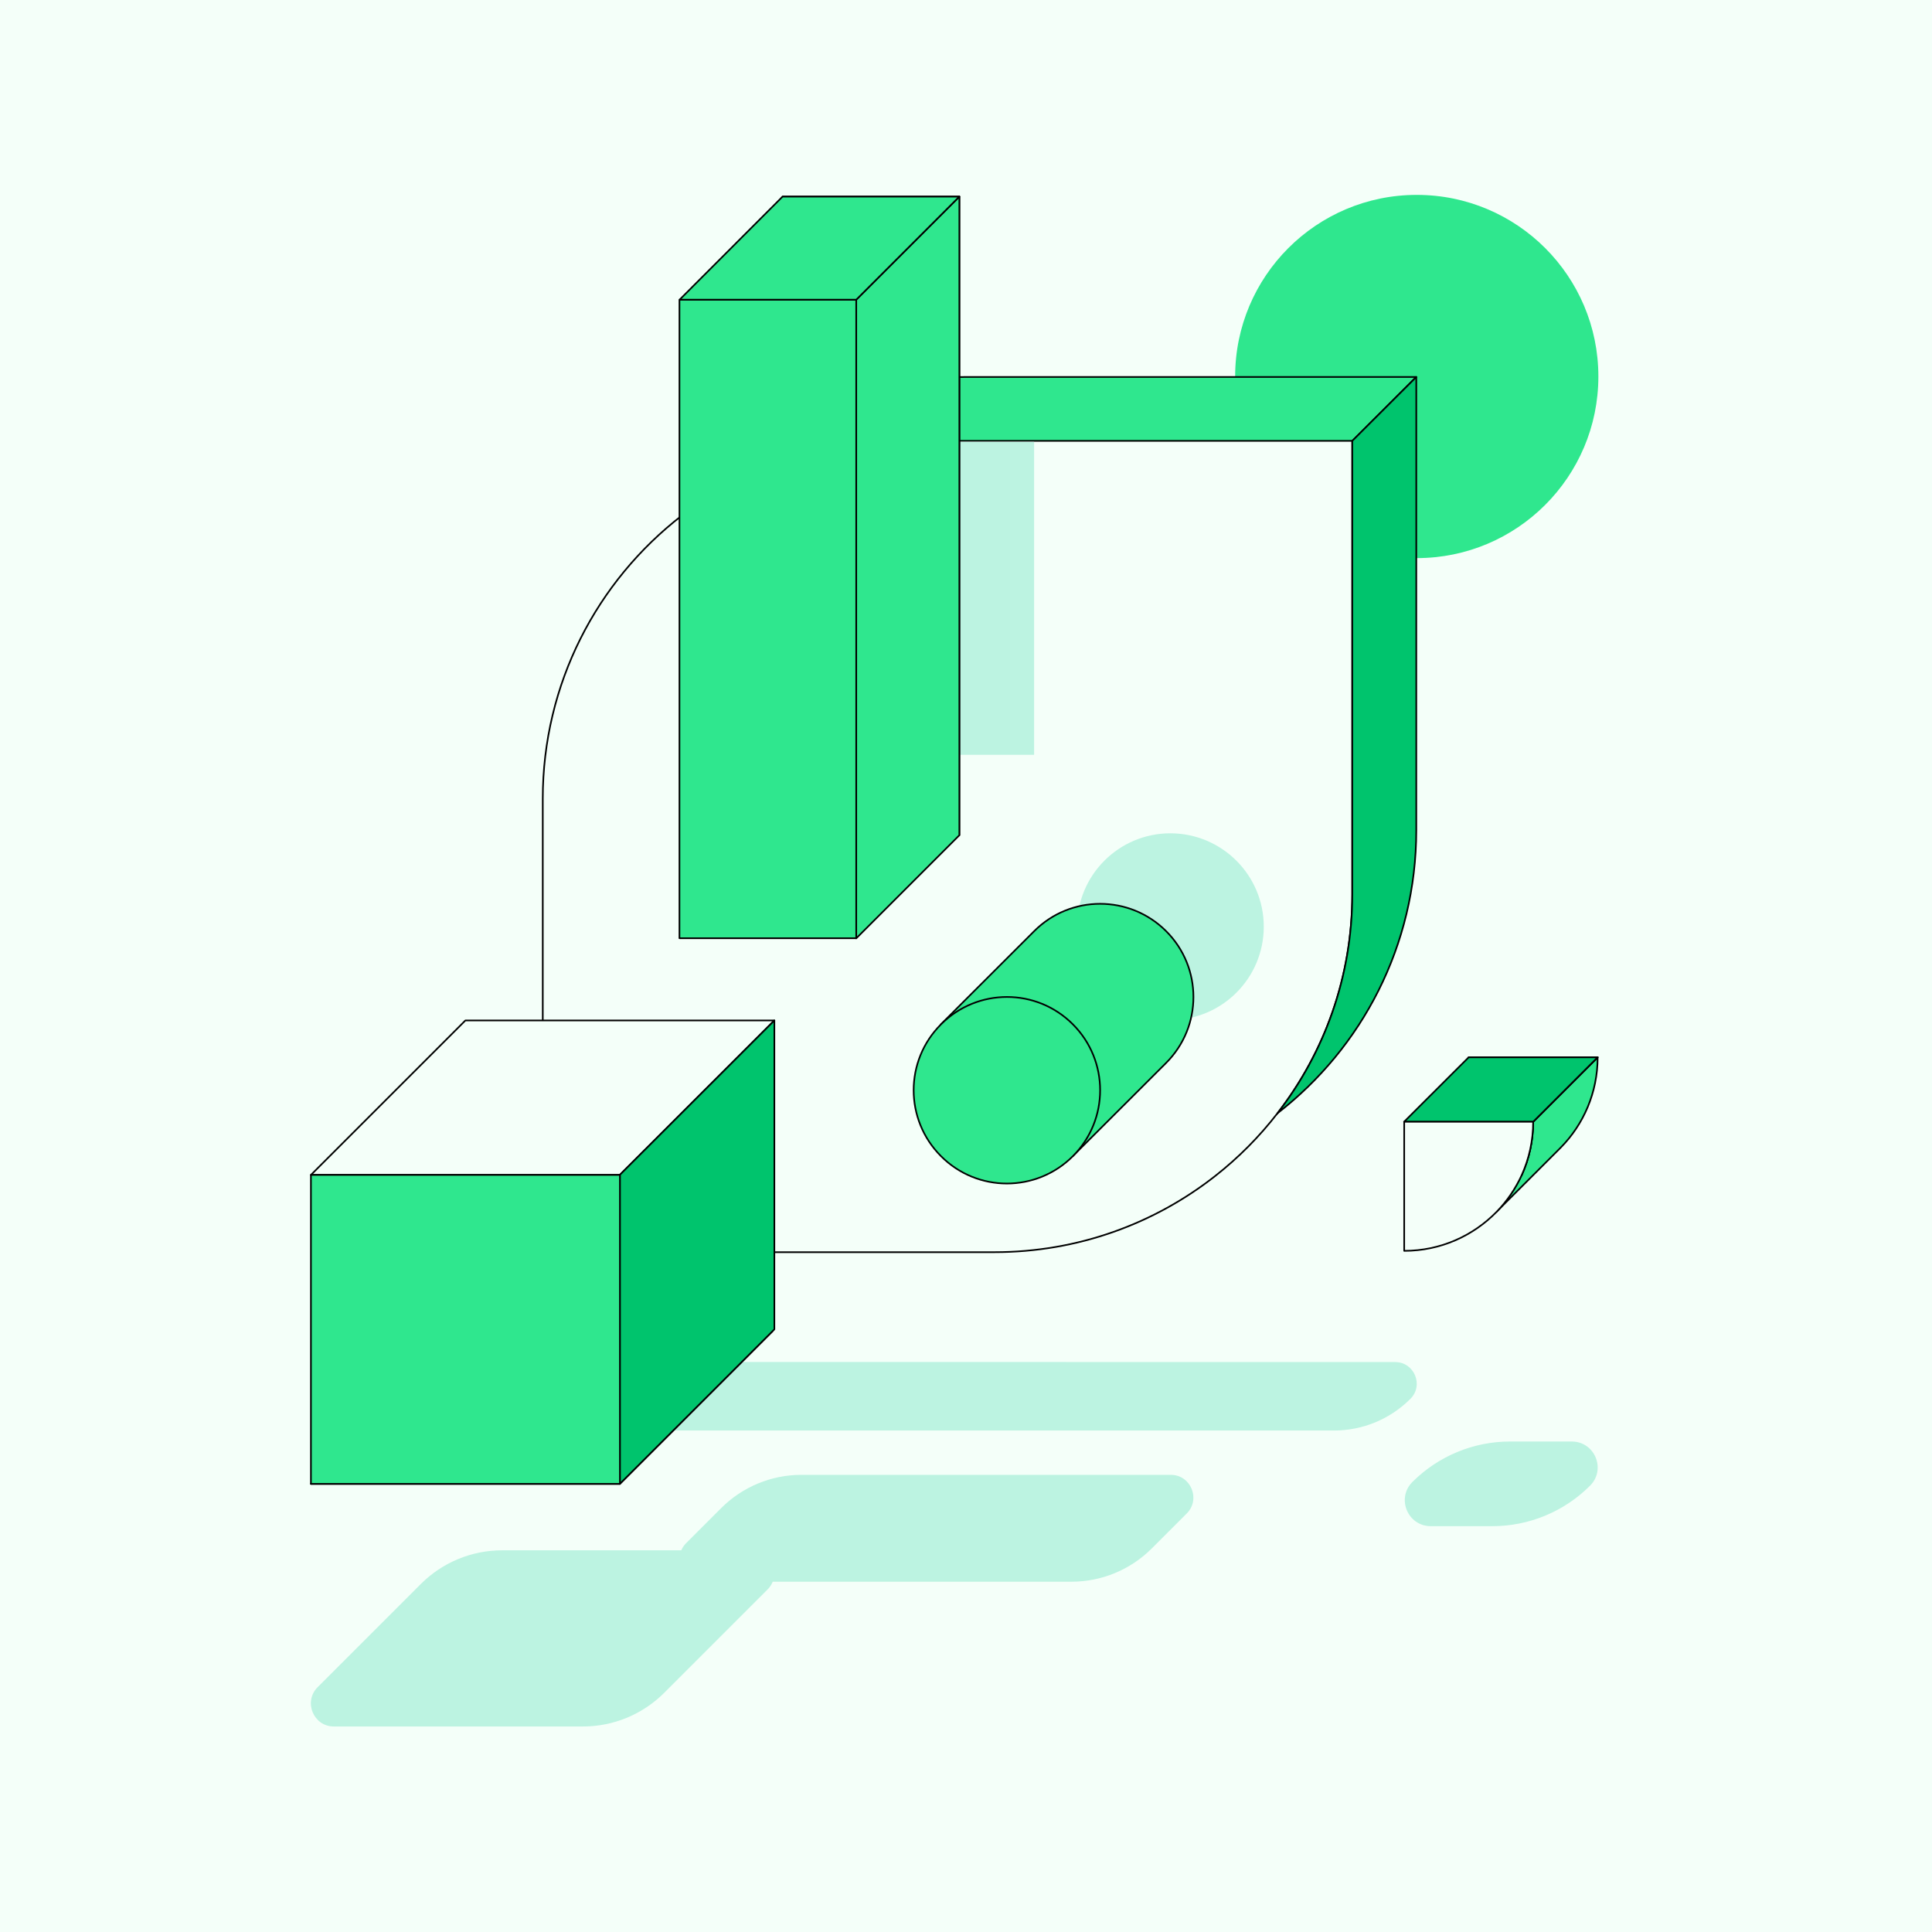 <?xml version="1.0" encoding="utf-8"?>
<!-- Generator: Adobe Illustrator 27.3.1, SVG Export Plug-In . SVG Version: 6.00 Build 0)  -->
<svg version="1.1" id="Layer_1" xmlns="http://www.w3.org/2000/svg" xmlns:xlink="http://www.w3.org/1999/xlink" x="0px" y="0px"
	 viewBox="0 0 1600 1600" style="enable-background:new 0 0 1600 1600;" xml:space="preserve">
<style type="text/css">
	.st0{fill:#F4FFF9;}
	.st1{fill:#BCF3E1;}
	.st2{fill:#2FE78E;}
	.st3{fill:#2FE78E;stroke:#000000;stroke-width:1.36;stroke-linejoin:round;stroke-miterlimit:10;}
	.st4{fill:#F4FFF9;stroke:#000000;stroke-width:1.36;stroke-linejoin:round;stroke-miterlimit:10;}
	.st5{fill:none;stroke:#000000;stroke-width:1.36;stroke-linejoin:round;stroke-miterlimit:10;}
	.st6{fill:#00C46D;stroke:#000000;stroke-width:1.36;stroke-linejoin:round;stroke-miterlimit:10;}
	.st7{fill:#2FE78E;stroke:#000000;stroke-width:1.36;stroke-linejoin:round;stroke-miterlimit:10;}
	.st8{fill:#FFFFFF;stroke:#000000;stroke-width:1.36;stroke-linejoin:round;stroke-miterlimit:10;}
</style>
<g>
	<rect x="-1.1" y="-1.1" class="st0" width="1602.1" height="1602.1"/>
	<g>
		<path class="st1" d="M1168,1158.5L1168,1158.5c-16.8,16.8-39.5,26.2-63.2,26.2h-638c-15.9,0-23.9-19.3-12.6-30.5l0.1-0.1
			c16.8-16.8,39.5-26.2,63.2-26.2l637.9,0.1C1171.3,1128,1179.3,1147.3,1168,1158.5z"/>
		<path class="st1" d="M1316.8,1230.4L1316.8,1230.4c-21.4,21.4-50.5,33.5-80.8,33.5h-51.1c-19.1,0-28.7-23.1-15.2-36.6l0,0
			c21.4-21.4,50.5-33.5,80.8-33.5h51.1C1320.8,1193.8,1330.3,1216.9,1316.8,1230.4z"/>
		<path class="st1" d="M635.6,1316.4l-85.5,85.5c-17.8,17.8-42,27.9-67.3,27.9H276.5c-16.9,0-25.4-20.5-13.5-32.5l85.5-85.5
			c17.8-17.8,42-27.9,67.3-27.9h206.4C639.1,1283.9,647.6,1304.4,635.6,1316.4z"/>
		<path class="st1" d="M982.8,1253.4l-29,29c-17.6,17.6-41.5,27.5-66.4,27.5H581.6c-16.7,0-25.1-20.2-13.3-32l29-29
			c17.6-17.6,41.5-27.5,66.4-27.5h305.9C986.2,1221.4,994.6,1241.6,982.8,1253.4z"/>
		<circle class="st2" cx="1173.3" cy="311.8" r="150.4"/>
		<path class="st3" d="M1172.9,312.2l-53,53v375.4c0,68.4-23.1,131.3-62,181.5c-26.4,20.4-56.3,36.5-88.6,47.2
			c-29.2,9.6-60.4,14.8-92.8,14.8h-374V608.6c0-68.4,23.1-131.3,62-181.4c54.2-70,139.1-115,234.4-115H1172.9z"/>
		<path class="st4" d="M1119.9,365.1v375.4c0,68.4-23.1,131.3-62,181.5c-14.9,19.3-32.2,36.7-51.4,51.8
			c-50.4,39.6-113.9,63.2-183,63.2h-374V661.5c0-95.4,45-180.2,115-234.4c50.1-38.9,113.1-62,181.5-62H1119.9z"/>
		<polygon class="st5" points="639.8,1102.4 513.3,1228.9 257.5,1228.9 383.9,1102.4 		"/>
		<polygon class="st4" points="641.3,845.1 513.3,973 257.5,973 385.4,845.1 		"/>
		<polygon class="st6" points="641.3,845.1 641.3,1100.9 513.3,1228.9 513.3,973 		"/>
		<line class="st5" x1="257.5" y1="1228.9" x2="384.6" y2="1101.7"/>
		<rect x="257.5" y="973" class="st3" width="255.9" height="255.9"/>
		
			<rect x="653.6" y="422.4" transform="matrix(-1.836970e-16 1 -1 -1.836970e-16 1278.801 -287.697)" class="st1" width="259.2" height="146.4"/>
		
			<rect x="456.9" y="354.1" transform="matrix(-1.836970e-16 1 -1 -1.836970e-16 1148.595 -294.071)" class="st7" width="528.8" height="146.4"/>
		<polygon class="st7" points="794.5,691.7 709.1,777.1 709.1,248.2 794.5,162.8 		"/>
		<line class="st7" x1="648.1" y1="691.7" x2="562.8" y2="777.1"/>
		
			<rect x="371.5" y="439.5" transform="matrix(-1.836970e-16 1 -1 -1.836970e-16 1148.595 -123.305)" class="st7" width="528.8" height="146.4"/>
		<polyline class="st7" points="562.8,248.2 648.1,162.8 794.5,162.8 709.1,248.2 562.8,248.2 		"/>
		<path class="st1" d="M1046.6,767.4L1046.6,767.4c0,42.7-34.6,77.3-77.3,77.3h0c-42.7,0-77.3-34.6-77.3-77.3v0
			c0-42.7,34.6-77.3,77.3-77.3h0C1012,690.2,1046.6,724.8,1046.6,767.4z"/>
		<path class="st7" d="M965.7,880.3l-77.3,77.2L779.2,848.3l77.3-77.2c15.1-15.1,34.8-22.6,54.6-22.6c19.8,0,39.6,7.6,54.6,22.6
			C995.9,801.2,995.9,850.1,965.7,880.3z"/>
		<path class="st7" d="M888.5,957.5L888.5,957.5c-30.2,30.2-79.1,30.2-109.2,0l0,0c-30.2-30.2-30.2-79.1,0-109.2l0,0
			c30.2-30.2,79.1-30.2,109.2,0l0,0C918.6,878.4,918.6,927.4,888.5,957.5z"/>
		<path class="st6" d="M1172.9,312.2v375.4c0,95.4-45,180.2-115,234.4c38.9-50.1,62-113.1,62-181.5V365.1L1172.9,312.2z"/>
		<path class="st3" d="M1323.1,875.6c0,29.2-11.7,55.7-30.7,74.9l-53.1,53.1c8.6-8.8,15.7-19.2,20.9-30.6c6.1-13.4,9.4-28.3,9.4-44
			L1323.1,875.6z"/>
		<path class="st8" d="M1323.1,875.6l-53.4,53.4c0,15.7-3.4,30.6-9.4,44c-13.4,6.1-28.3,9.4-44,9.4V875.6H1323.1z"/>
		<polygon class="st6" points="1323.1,875.6 1269.7,929 1162.8,929 1216.3,875.6 		"/>
		<path class="st4" d="M1269.7,929c0,15.7-3.4,30.6-9.4,44c-5.2,11.4-12.3,21.8-20.9,30.6c-19.4,19.9-46.5,32.3-76.5,32.3v-25.1V929
			H1269.7z"/>
	</g>
</g>
</svg>
